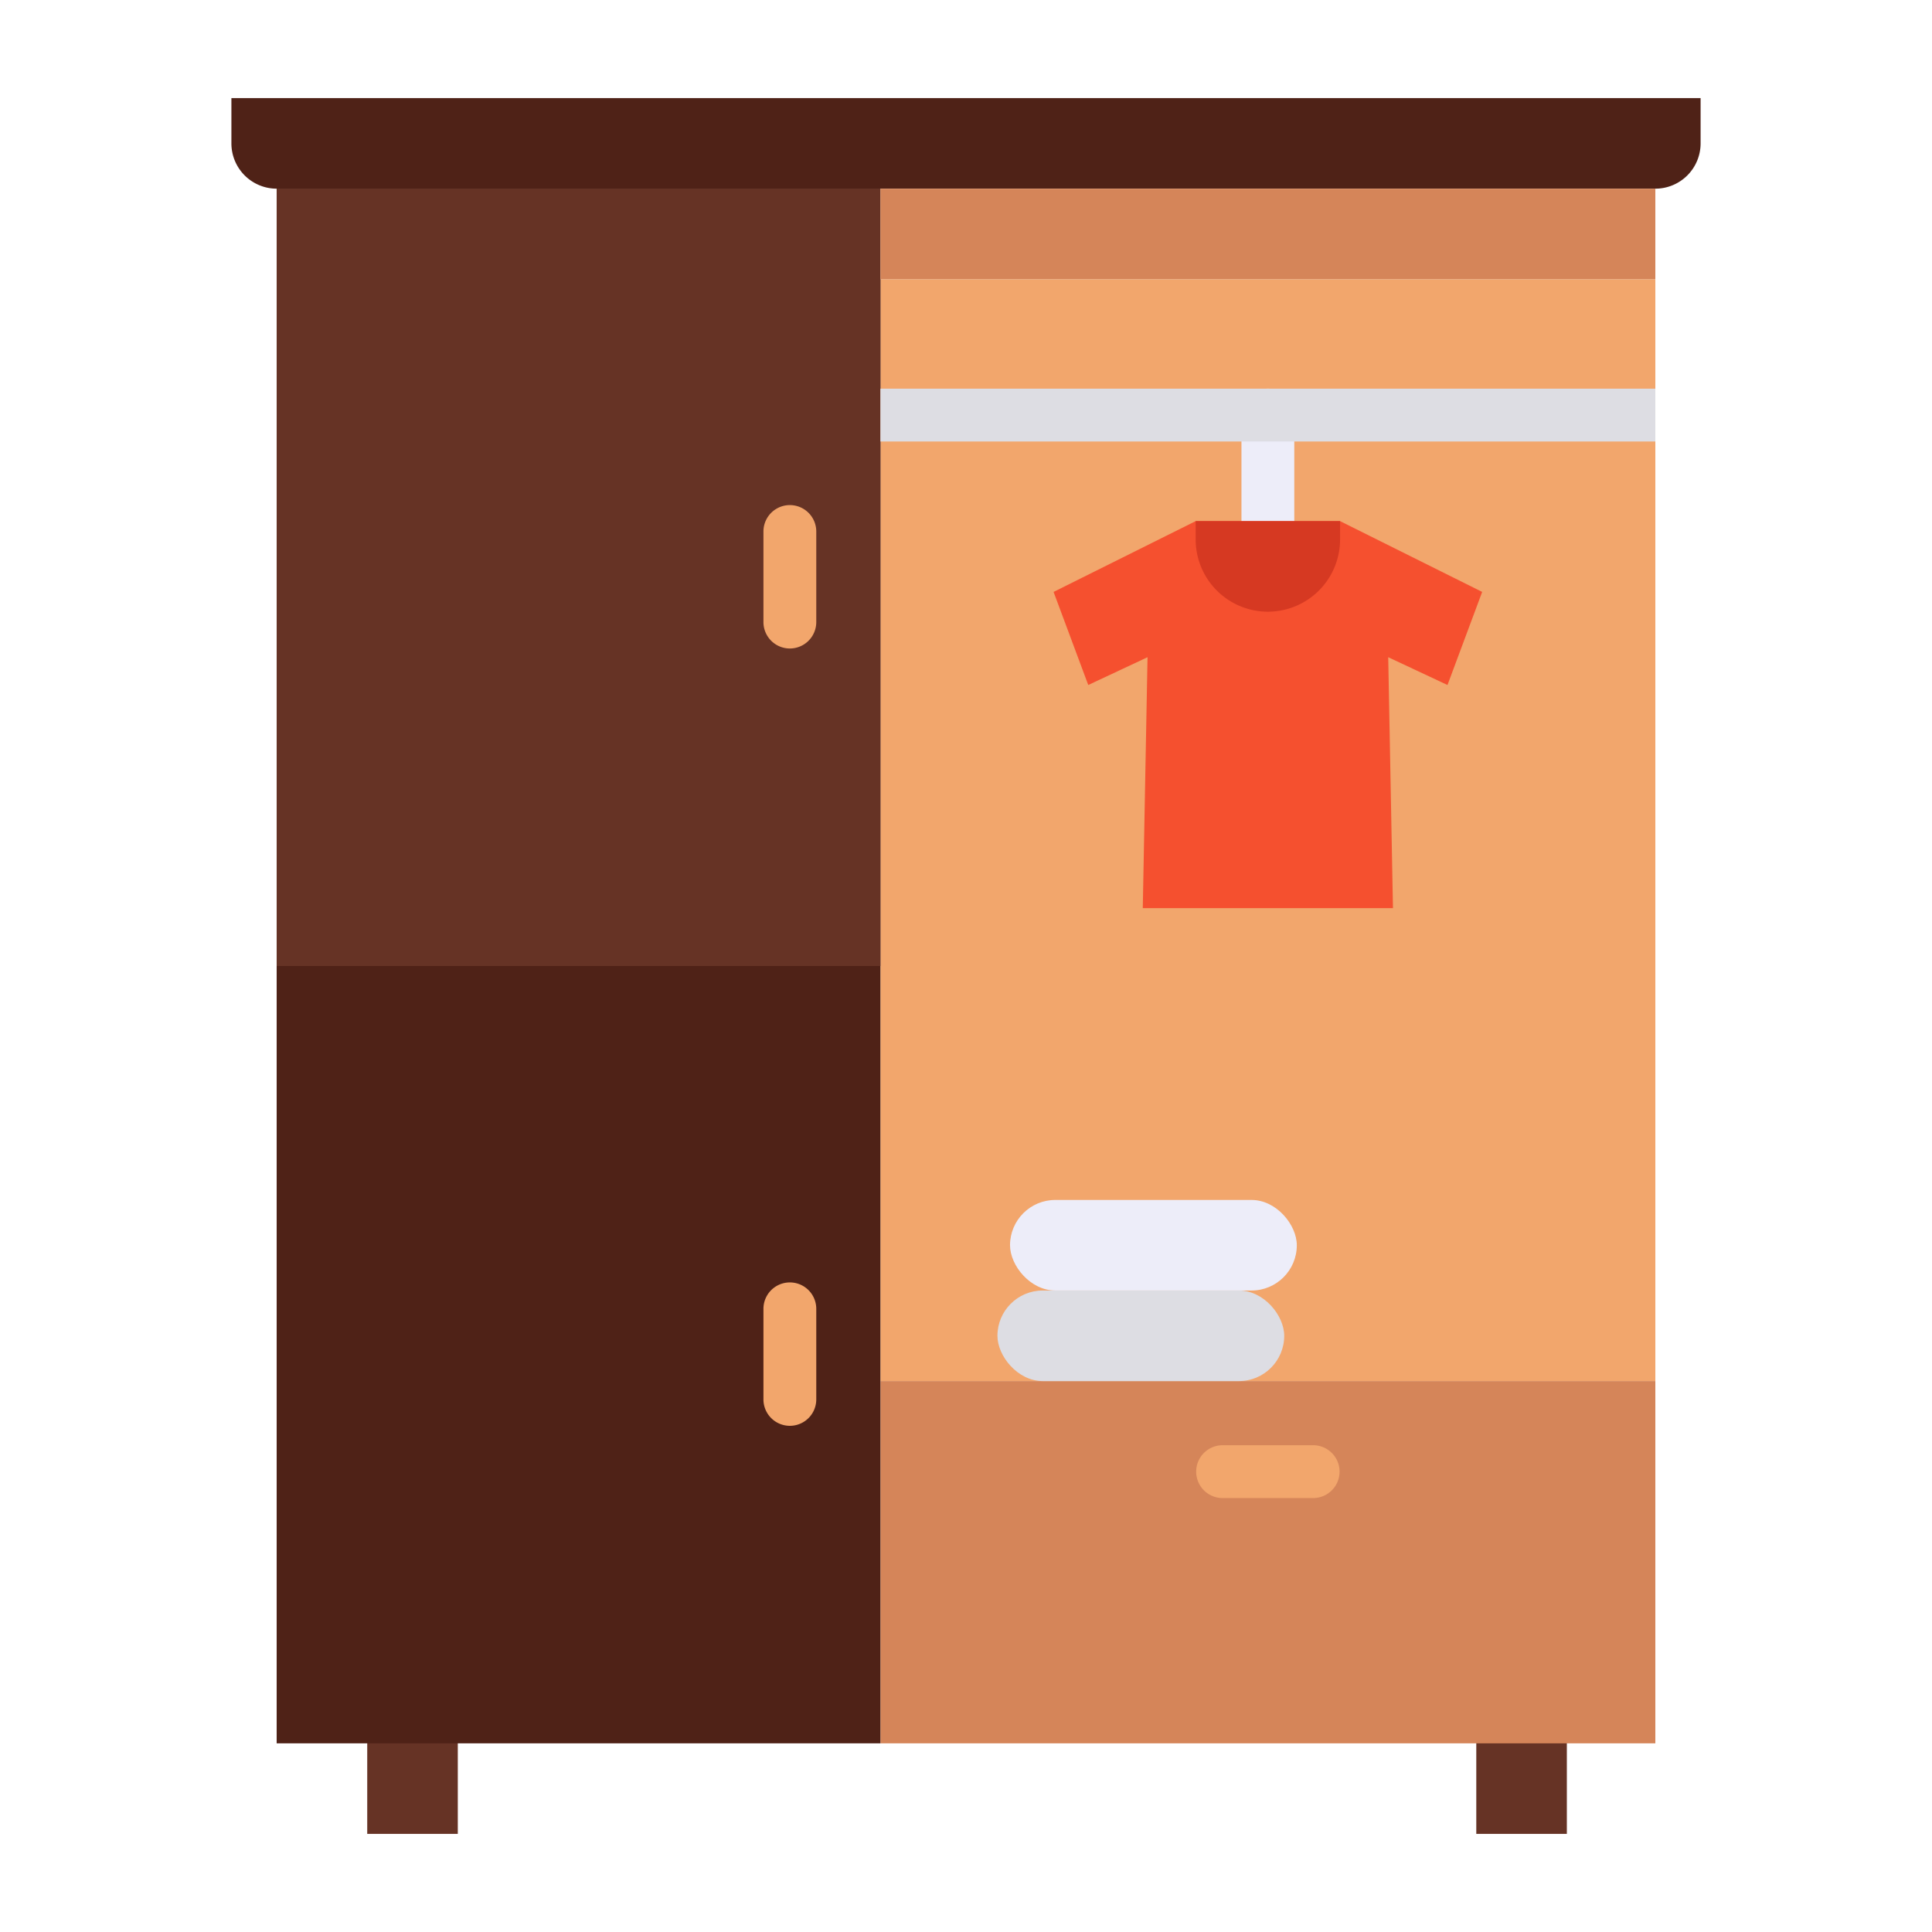<svg xmlns="http://www.w3.org/2000/svg" width="128" height="128" viewBox="0 0 128 128">
  <title>WARDROBE</title>
  <g>
    <rect x="97.808" y="111.333" width="6" height="10.167" fill="#663325"/>
    <rect x="24.33" y="111.333" width="6" height="10.167" fill="#663325"/>
    <rect x="58.33" y="18.5" width="51.34" height="73" fill="#f2a66c"/>
    <rect x="58.33" y="91.5" width="51.34" height="24" fill="#d58559"/>
    <path d="M87,99.25H81a1.75,1.75,0,0,1,0-3.5h6a1.75,1.75,0,0,1,0,3.5Z" fill="#f2a66c"/>
    <rect x="18.33" y="12.5" width="40" height="103" fill="#4f2217"/>
    <rect x="18.33" y="12.5" width="40" height="51.5" fill="#663325"/>
    <path d="M18.331,6.5h91.338a3,3,0,0,1,3,3v3a0,0,0,0,1,0,0H15.331a0,0,0,0,1,0,0v-3A3,3,0,0,1,18.331,6.5Z" transform="translate(128 19) rotate(180)" fill="#4f2217"/>
    <rect x="58.33" y="12.5" width="51.34" height="6" fill="#d58559"/>
    <path d="M84,36.276a1.751,1.751,0,0,1-1.75-1.75V27.5a1.75,1.75,0,0,1,3.5,0v7.026A1.751,1.751,0,0,1,84,36.276Z" fill="#ededf9"/>
    <polygon points="95.9 45.383 91.973 43.542 92.288 60.167 75.712 60.167 76.027 43.542 72.1 45.383 69.802 39.216 79.216 34.526 88.784 34.526 98.198 39.216 95.9 45.383" fill="#f5502f"/>
    <path d="M79.216,34.526h9.567a0,0,0,0,1,0,0v1.216A4.784,4.784,0,0,1,84,40.526h0a4.784,4.784,0,0,1-4.784-4.784V34.526A0,0,0,0,1,79.216,34.526Z" fill="#d63922"/>
    <rect x="66.083" y="85.5" width="19" height="6" rx="3" fill="#dddde3"/>
    <rect x="66.917" y="79.5" width="19" height="6" rx="3" fill="#ededf9"/>
    <path d="M52.33,94.464a1.751,1.751,0,0,1-1.75-1.75v-6a1.75,1.75,0,0,1,3.5,0v6A1.751,1.751,0,0,1,52.33,94.464Z" fill="#f2a66c"/>
    <path d="M52.33,42.964a1.751,1.751,0,0,1-1.75-1.75v-6a1.75,1.75,0,0,1,3.5,0v6A1.751,1.751,0,0,1,52.33,42.964Z" fill="#f2a66c"/>
    <rect x="58.33" y="25.75" width="51.34" height="3.5" fill="#dddde3"/>
  </g>
</svg>
